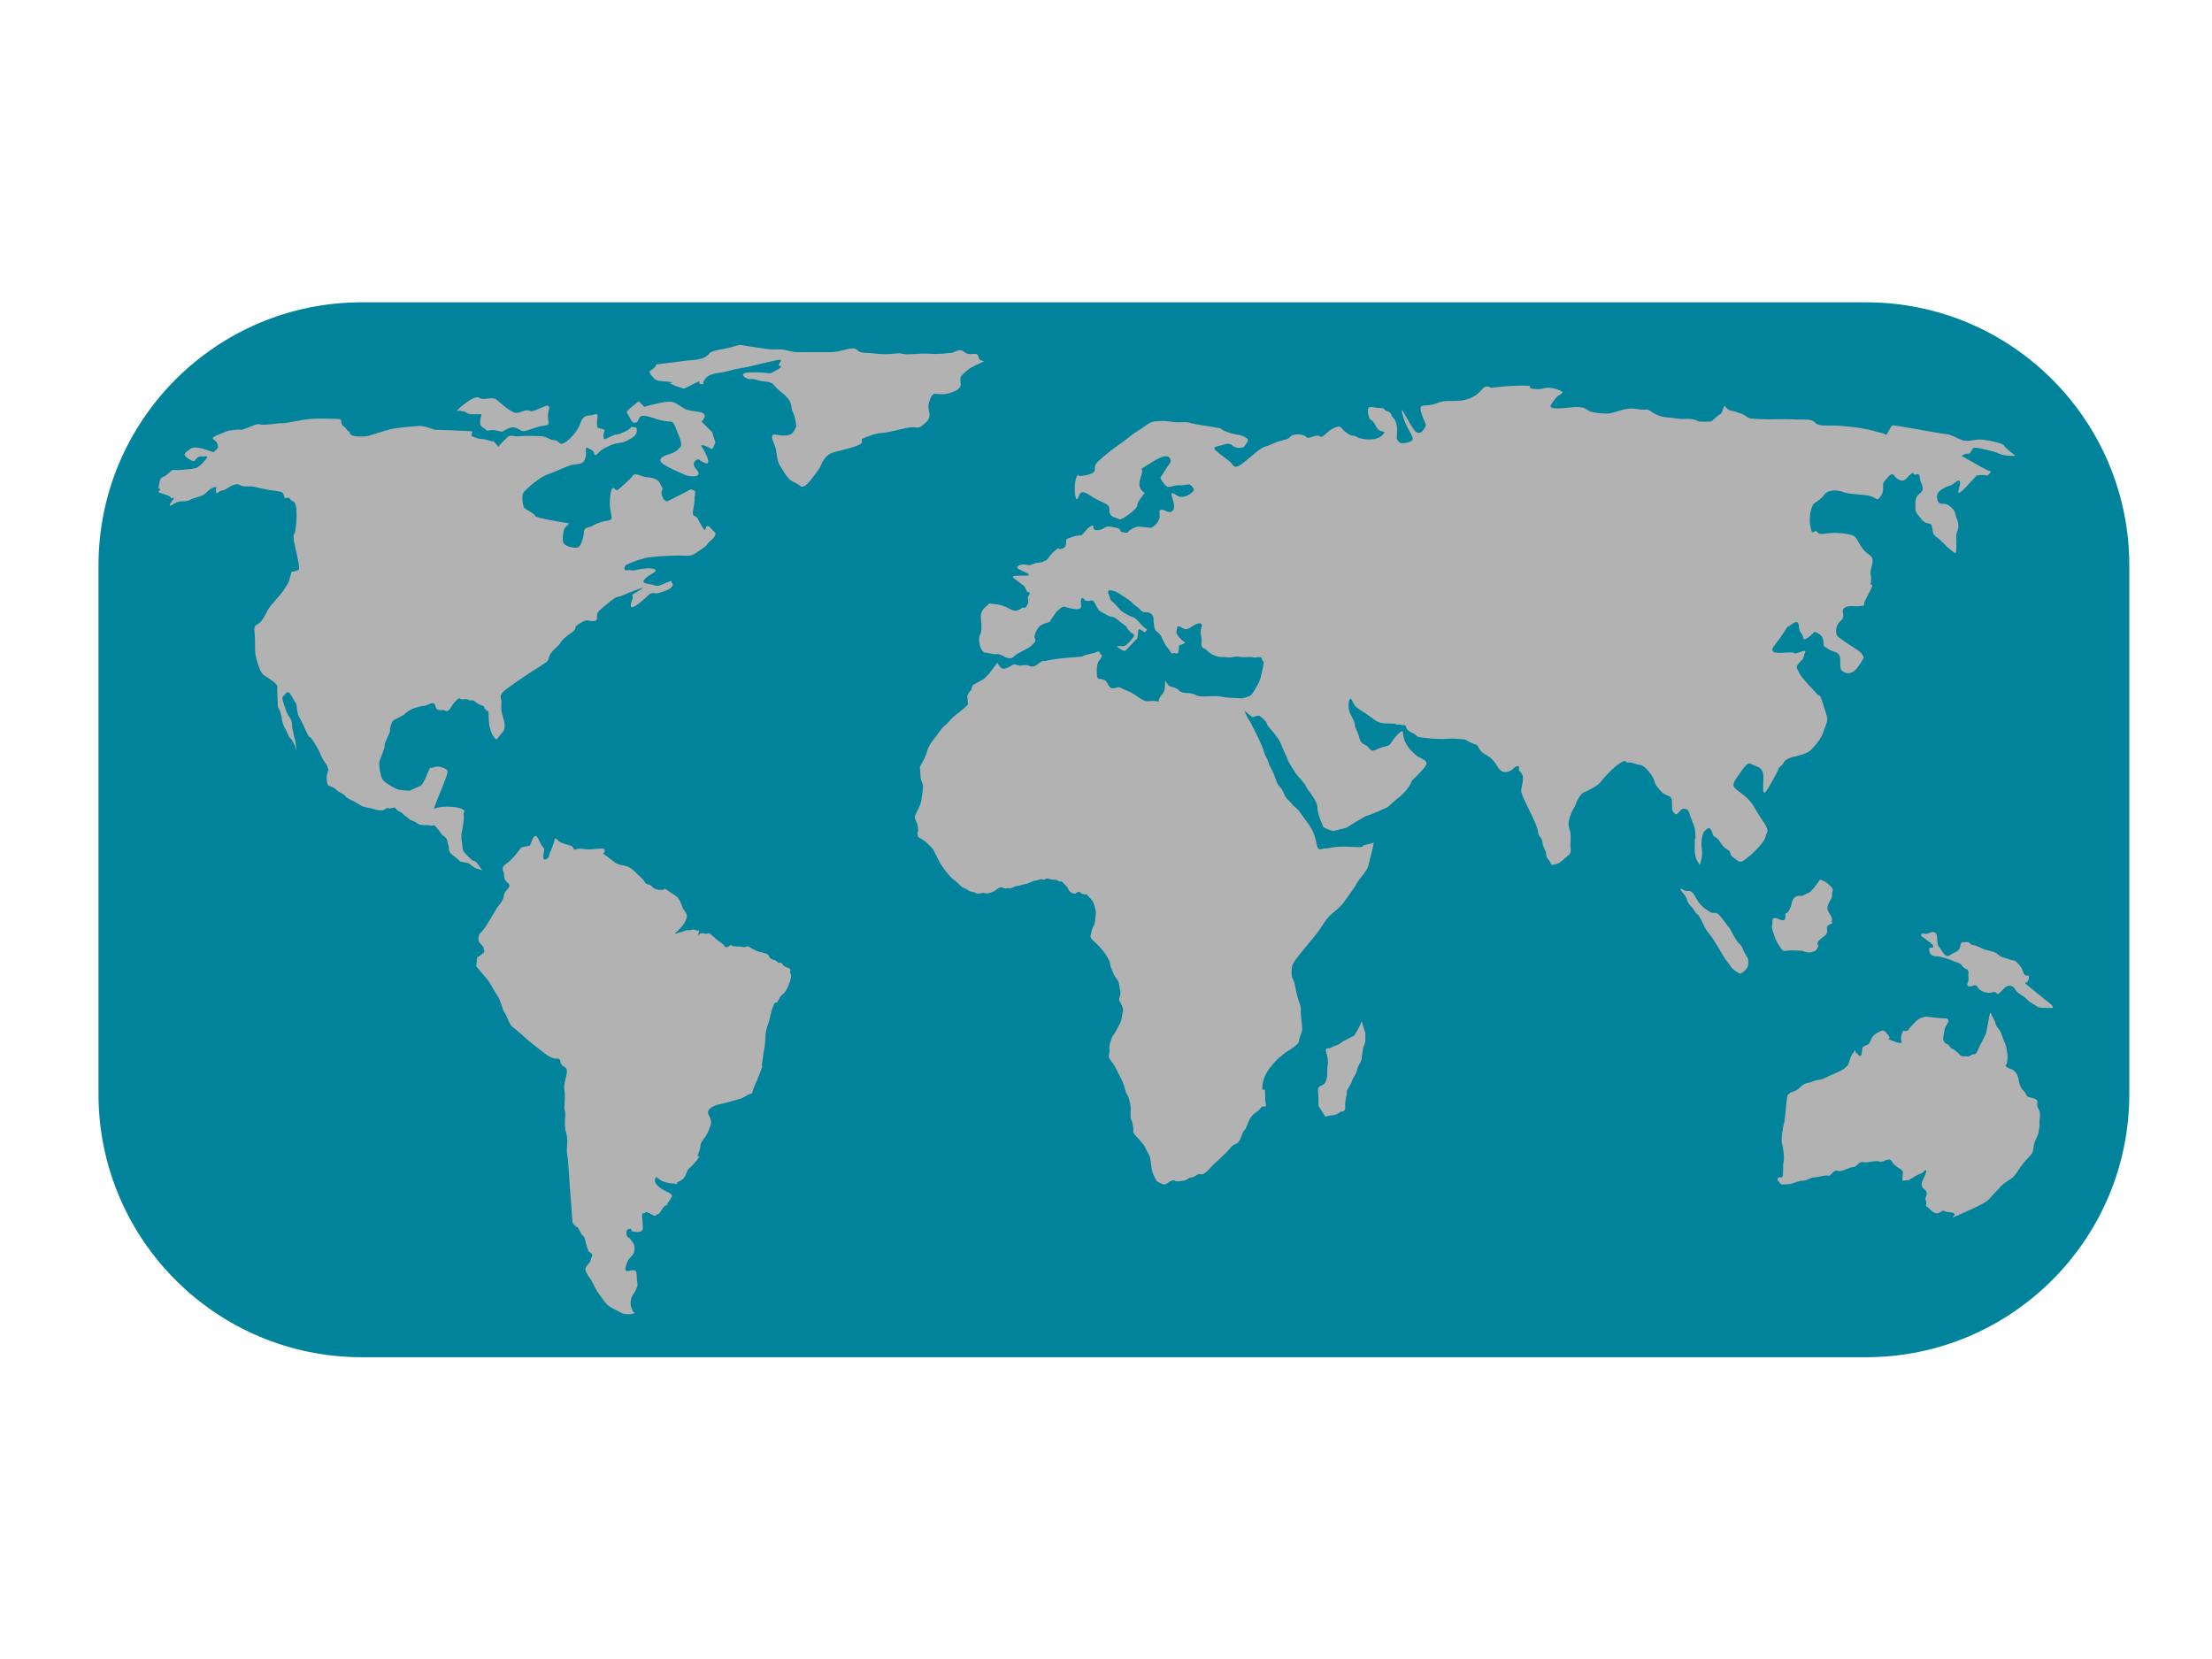 <?xml version="1.0" encoding="UTF-8"?>
<svg width="4200px" height="3150px" viewBox="0 0 4200 3150" xmlns="http://www.w3.org/2000/svg" xmlns:xlink="http://www.w3.org/1999/xlink" version="1.1">
 <!-- Generated by Pixelmator Pro 1.7.1 -->
 <g id="world-map-146505">
  <path id="Path" d="M687 574 C410.86 574 187 797.86 187 1074 L187 2077 C187 2353.14 410.86 2577 687 2577 L3543 2577 C3819.14 2577 4043 2353.14 4043 2077 L4043 1074 C4043 797.86 3819.14 574 3543 574 Z" fill="#00839b" fill-opacity="1" stroke="none"/>
  <path id="Path-1" d="M1893.529 1258.486 L1878.016 1279.162 1867.68 1289.502 1847.005 1300.871 1843.899 1310.178 C1843.899 1310.178 1835.626 1318.451 1836.664 1323.623 1837.703 1328.796 1837.703 1338.098 1837.703 1338.098 1837.703 1338.098 1823.228 1351.538 1817.022 1355.673 1810.816 1359.807 1802.543 1369.113 1802.543 1369.113 1802.543 1369.113 1797.375 1375.319 1794.275 1377.386 1791.174 1379.454 1786.006 1385.655 1781.867 1391.861 1777.729 1398.067 1773.594 1402.197 1771.527 1405.297 1769.46 1408.398 1763.254 1415.637 1760.154 1427.011 1757.053 1438.385 1748.78 1451.826 1748.78 1451.826 L1746.708 1456.993 C1747.746 1474.573 1747.742 1477.674 1749.813 1483.88 1751.885 1490.086 1753.952 1488.009 1751.88 1501.455 1749.813 1514.891 1749.813 1520.063 1747.746 1526.269 1745.679 1532.475 1739.473 1543.84 1737.411 1549.017 1735.348 1554.194 1741.545 1563.487 1741.545 1563.487 1741.545 1563.487 1744.65 1576.932 1742.578 1580.033 1740.511 1583.138 1743.612 1589.339 1743.612 1589.339 1743.612 1589.339 1756.019 1596.574 1760.158 1600.713 1764.297 1604.852 1771.532 1611.053 1772.565 1614.154 1773.599 1617.255 1781.872 1631.734 1782.906 1634.834 1783.939 1637.935 1792.212 1649.304 1794.279 1652.409 1796.346 1655.515 1806.687 1666.888 1806.687 1666.888 1806.687 1666.888 1820.127 1677.219 1823.233 1681.358 1826.338 1685.497 1835.64 1687.56 1838.736 1690.66 1841.841 1693.761 1849.076 1692.723 1853.211 1695.833 1857.345 1698.943 1865.618 1693.761 1869.757 1695.833 1873.896 1697.904 1885.269 1693.766 1888.37 1691.698 1891.471 1689.631 1898.706 1682.396 1903.878 1685.492 1909.05 1688.589 1912.146 1685.492 1916.285 1686.526 1920.424 1687.56 1926.621 1682.396 1930.755 1682.396 1934.889 1682.396 1945.229 1678.258 1948.33 1678.258 1951.431 1678.258 1961.776 1672.047 1965.914 1672.047 1970.053 1672.047 1975.216 1667.922 1980.384 1669.984 1985.552 1672.047 1983.485 1665.855 1992.792 1668.951 2002.098 1672.047 2005.199 1668.951 2008.299 1672.047 2011.405 1675.152 2015.544 1672.056 2018.644 1676.19 2021.745 1680.32 2026.913 1683.421 2027.946 1687.56 2028.98 1691.698 2035.181 1695.837 2035.181 1695.837 L2041.387 1696.866 C2041.387 1696.866 2049.665 1690.665 2051.727 1694.804 2053.79 1698.943 2063.101 1697.909 2063.101 1697.909 L2072.403 1708.245 2075.508 1712.379 C2075.508 1712.379 2081.714 1728.925 2080.676 1735.126 2079.638 1741.328 2079.642 1754.768 2076.542 1757.869 2073.441 1760.974 2071.374 1774.415 2071.374 1774.415 2071.374 1774.415 2067.235 1778.549 2076.542 1786.823 2085.848 1795.096 2092.054 1802.33 2095.155 1806.46 2098.26 1810.599 2106.533 1821.977 2107.558 1829.212 2108.596 1836.447 2110.663 1840.581 2114.802 1849.888 2118.941 1859.194 2124.104 1860.228 2125.137 1870.573 2126.171 1880.918 2128.238 1880.913 2127.205 1888.143 2126.171 1895.383 2123.07 1896.416 2126.171 1901.584 2129.272 1906.752 2133.401 1916.063 2132.377 1919.164 2131.343 1922.265 2129.272 1935.705 2129.272 1935.705 L2127.205 1941.911 2117.903 1959.495 2111.697 1968.793 C2109.629 1976.028 2105.495 1983.267 2106.529 1993.608 2107.558 2003.948 2101.361 2003.943 2109.629 2014.279 2117.898 2024.614 2122.032 2035.997 2127.205 2045.304 2132.377 2054.606 2135.478 2063.913 2136.507 2070.114 2137.545 2076.32 2141.679 2078.392 2143.746 2086.66 2145.813 2094.928 2146.847 2099.063 2146.847 2104.235 2146.847 2109.407 2145.809 2122.848 2147.885 2125.949 2149.961 2129.05 2150.986 2138.361 2152.019 2142.495 2153.053 2146.634 2148.914 2147.667 2155.12 2154.907 2161.326 2162.146 2165.46 2166.276 2169.594 2171.448 2173.728 2176.621 2172.695 2174.549 2175.8 2181.789 2178.905 2189.028 2183.035 2193.167 2184.073 2199.364 2185.111 2205.561 2186.136 2221.073 2189.241 2228.313 2192.346 2235.552 2196.476 2242.792 2196.476 2242.792 2196.476 2242.792 2207.854 2250.026 2211.988 2248.993 2216.118 2247.959 2224.396 2238.662 2230.602 2241.758 2236.808 2244.859 2241.975 2241.758 2247.143 2241.758 2252.311 2241.758 2257.483 2235.552 2262.656 2235.552 2267.828 2235.552 2275.058 2227.279 2279.202 2229.351 2283.345 2231.422 2288.499 2227.274 2293.672 2222.106 2298.844 2216.943 2301.945 2212.809 2311.247 2204.536 2320.549 2196.263 2319.52 2196.259 2325.721 2191.091 2331.923 2185.923 2338.133 2174.544 2345.368 2172.478 2352.603 2170.41 2354.67 2163.18 2356.737 2158.008 2358.804 2152.835 2359.838 2149.734 2362.943 2145.596 2366.048 2141.457 2363.977 2146.643 2369.149 2133.193 2374.322 2119.743 2380.532 2114.584 2385.7 2111.479 2390.867 2108.374 2393.968 2102.177 2397.069 2101.139 2400.169 2100.101 2405.342 2104.24 2403.275 2094.933 2401.212 2085.631 2403.275 2072.19 2401.212 2069.089 2399.15 2065.989 2396.035 2076.32 2397.073 2060.807 2398.112 2045.295 2409.481 2029.791 2409.481 2029.791 2409.481 2029.791 2424.989 2010.149 2430.161 2007.048 2435.333 2003.948 2436.362 2000.847 2443.606 1996.708 2450.837 1992.579 2466.349 1982.239 2466.349 1977.066 2466.349 1971.894 2472.555 1958.453 2472.555 1955.348 2472.555 1952.242 2472.555 1949.146 2470.493 1931.567 2468.43 1913.987 2472.555 1918.126 2466.354 1901.584 2460.153 1885.043 2459.11 1864.362 2454.98 1859.194 2450.851 1854.027 2452.908 1840.577 2452.908 1836.447 2452.908 1832.318 2460.153 1821.973 2463.253 1817.838 2466.354 1813.7 2479.795 1797.153 2479.795 1797.153 2479.795 1797.153 2500.47 1773.377 2507.71 1762.008 2514.949 1750.63 2522.185 1740.294 2527.352 1736.16 2532.52 1732.026 2544.932 1722.71 2552.167 1712.374 2559.402 1702.039 2573.881 1682.396 2574.919 1679.286 2575.948 1676.19 2584.216 1665.85 2584.216 1665.85 2584.216 1665.85 2595.59 1652.405 2597.662 1645.17 2599.724 1637.93 2610.06 1597.608 2607.993 1599.675 2605.926 1601.742 2593.523 1603.809 2589.384 1604.843 2585.254 1605.881 2595.595 1610.01 2565.603 1607.948 2535.612 1605.885 2520.117 1611.049 2520.117 1611.049 2510.806 1608.977 2503.571 1619.317 2500.466 1604.843 2497.361 1590.368 2495.294 1582.1 2489.097 1571.76 2482.9 1561.42 2478.752 1557.285 2469.455 1543.84 2460.153 1530.404 2461.177 1536.6 2452.904 1526.269 2444.631 1515.938 2442.564 1519.025 2437.396 1505.589 2432.228 1492.148 2428.094 1497.321 2421.888 1478.707 2415.682 1460.094 2411.548 1458.022 2408.447 1447.687 2405.346 1437.351 2401.212 1434.241 2399.141 1424.939 2397.073 1415.633 2373.297 1368.075 2370.192 1364.97 2367.086 1361.874 2361.919 1345.323 2362.952 1348.428 2363.99 1351.529 2378.465 1361.869 2378.465 1361.869 2378.465 1361.869 2386.733 1358.764 2389.839 1358.764 2392.944 1358.764 2405.346 1370.142 2405.346 1374.272 2405.346 1378.402 2427.07 1398.058 2432.233 1412.532 2437.401 1427.006 2443.616 1437.347 2444.64 1441.481 2445.664 1445.615 2456.014 1462.161 2460.153 1468.367 2464.292 1474.573 2477.723 1486.976 2479.79 1493.182 2481.857 1499.388 2501.509 1520.063 2501.509 1533.504 2501.509 1546.945 2510.806 1564.52 2511.844 1568.654 2512.882 1572.789 2531.487 1577.966 2531.487 1577.966 L2556.306 1571.76 C2556.306 1571.76 2593.523 1547.974 2597.662 1547.974 2601.801 1547.974 2634.888 1532.466 2634.888 1532.466 2634.888 1532.466 2648.324 1520.063 2657.626 1512.828 2666.929 1505.594 2677.273 1492.153 2679.345 1485.942 2681.417 1479.732 2685.546 1478.707 2693.815 1469.396 2702.083 1460.085 2713.462 1450.787 2706.227 1444.582 2698.992 1438.376 2694.848 1440.447 2684.513 1430.107 2674.177 1419.767 2675.206 1421.839 2667.967 1408.393 2660.727 1394.957 2669 1379.444 2653.488 1394.957 2637.975 1410.469 2644.186 1414.599 2628.673 1417.709 2613.17 1420.805 2606.959 1431.145 2599.724 1420.805 2592.49 1410.465 2585.254 1416.671 2581.111 1401.158 2576.968 1385.646 2573.872 1384.612 2572.843 1378.415 2571.813 1372.219 2572.843 1372.209 2564.57 1356.697 2556.296 1341.184 2562.502 1317.408 2567.67 1330.849 2572.838 1344.29 2581.111 1346.357 2594.557 1355.663 2607.993 1364.965 2614.203 1372.209 2626.606 1373.243 2639.013 1374.272 2649.354 1373.243 2651.421 1375.306 2653.488 1377.368 2655.555 1374.277 2660.727 1376.339 2665.9 1378.402 2667.958 1373.243 2670.029 1381.507 2672.101 1389.771 2683.47 1390.814 2688.638 1395.981 2693.805 1401.149 2693.81 1399.087 2707.256 1401.149 2720.701 1403.212 2739.314 1403.221 2739.314 1403.221 L2758.952 1402.183 2781.699 1404.245 C2781.699 1404.245 2798.25 1413.552 2802.38 1413.552 2806.51 1413.552 2807.548 1424.93 2817.888 1431.131 2828.228 1437.333 2830.295 1438.366 2836.496 1445.606 2842.698 1452.845 2841.669 1455.946 2849.937 1463.181 2858.206 1470.416 2871.66 1462.152 2873.728 1459.056 2875.785 1455.951 2886.125 1450.783 2884.067 1459.056 2882.01 1467.329 2894.399 1464.219 2891.298 1483.871 2888.197 1503.522 2886.125 1498.34 2891.298 1511.786 2896.47 1525.231 2919.213 1566.583 2920.251 1578.99 2921.29 1591.397 2927.486 1587.263 2928.52 1598.641 2929.553 1610.02 2935.755 1614.145 2935.755 1622.418 2935.755 1630.691 2942.999 1632.753 2944.028 1638.964 2945.071 1645.17 2956.439 1639.993 2959.54 1638.964 2962.646 1637.926 2977.115 1624.485 2977.115 1624.485 2977.115 1624.485 2983.33 1622.422 2982.288 1612.078 2981.245 1601.733 2982.288 1603.809 2982.288 1588.301 2982.288 1572.793 2976.086 1572.793 2979.187 1557.29 2982.288 1541.786 2990.556 1532.471 2992.628 1525.236 2994.7 1518.001 3002.968 1505.594 3007.098 1504.555 3011.227 1503.517 3033.984 1492.153 3039.156 1484.909 3044.329 1477.665 3052.597 1469.401 3060.87 1461.132 3069.144 1452.864 3083.613 1442.524 3086.719 1445.624 3089.823 1448.725 3088.786 1447.691 3093.958 1447.691 3099.13 1447.691 3108.432 1451.83 3115.667 1452.864 3122.907 1453.897 3137.386 1471.472 3140.487 1480.779 3143.587 1490.086 3141.52 1488.014 3152.894 1501.459 3164.268 1514.896 3174.608 1506.623 3174.608 1523.169 3174.608 1539.715 3174.608 1538.677 3179.78 1544.883 3184.952 1551.089 3191.149 1533.509 3197.351 1535.581 3203.552 1537.652 3204.585 1533.513 3209.753 1550.055 3214.921 1566.597 3218.022 1566.601 3219.064 1583.143 3220.093 1599.684 3218.026 1584.176 3218.026 1597.612 3218.026 1611.058 3216.988 1612.091 3219.064 1624.494 3221.141 1636.897 3228.357 1641.045 3227.333 1643.112 3227.333 1643.112 3233.534 1625.537 3231.463 1613.125 3229.391 1600.713 3231.463 1583.147 3236.635 1577.979 3241.807 1572.812 3246.98 1567.639 3251.109 1581.08 3255.248 1594.516 3257.315 1584.181 3266.617 1599.689 3275.928 1615.201 3284.197 1612.091 3285.23 1619.331 3286.264 1626.57 3291.446 1627.609 3298.671 1633.805 3305.911 1640.011 3312.112 1632.776 3320.385 1626.57 3328.658 1620.365 3351.401 1597.617 3352.444 1588.31 3353.473 1579.008 3362.78 1581.071 3346.233 1557.299 3329.687 1533.527 3329.687 1525.245 3312.112 1510.771 3294.546 1496.296 3284.201 1495.263 3297.647 1476.649 3311.092 1458.036 3317.294 1445.633 3325.562 1450.806 3333.831 1455.978 3348.301 1454.936 3348.301 1475.62 3348.301 1496.305 3344.166 1519.044 3358.641 1494.229 3373.115 1469.415 3380.359 1454.94 3376.216 1459.083 3372.072 1463.227 3385.522 1450.81 3385.522 1450.81 3385.522 1450.81 3386.561 1441.504 3404.14 1437.37 3421.72 1433.235 3426.879 1431.164 3433.089 1428.063 3439.29 1424.958 3456.87 1404.277 3459.971 1394.975 3463.071 1385.673 3471.344 1369.127 3469.277 1361.892 3467.21 1354.657 3456.865 1319.503 3454.798 1320.532 3452.736 1321.57 3453.769 1321.57 3440.333 1307.095 3426.883 1292.621 3417.581 1282.281 3415.514 1276.075 3413.447 1269.869 3408.274 1268.835 3414.476 1260.567 3420.677 1252.298 3423.787 1253.332 3424.821 1246.093 3425.854 1238.853 3434.118 1232.652 3418.61 1237.824 3403.102 1242.996 3414.476 1239.896 3401.035 1238.862 3387.594 1237.828 3352.444 1246.097 3370.024 1224.388 3387.603 1202.678 3392.757 1189.238 3395.863 1189.238 3398.968 1189.238 3414.48 1171.658 3415.509 1188.199 3416.548 1204.741 3422.744 1200.602 3423.782 1210.942 3424.821 1221.282 3445.496 1199.573 3445.496 1199.573 3445.496 1199.573 3452.731 1201.64 3457.899 1206.808 3463.067 1211.976 3463.071 1228.522 3463.071 1228.522 3463.071 1228.522 3458.937 1223.35 3470.311 1231.623 3481.685 1239.896 3494.087 1235.757 3494.087 1253.337 3494.087 1270.916 3494.087 1271.95 3501.327 1276.084 3508.566 1280.218 3515.797 1278.156 3522.012 1272.983 3528.227 1267.811 3538.549 1249.202 3538.549 1249.202 3538.549 1249.202 3539.582 1241.963 3523.041 1231.623 3506.499 1221.282 3496.159 1214.052 3489.962 1208.88 3483.766 1203.707 3485.823 1188.204 3492.02 1181.993 3498.217 1175.783 3501.327 1172.687 3499.26 1164.418 3497.192 1156.15 3502.365 1149.939 3517.873 1150.973 3533.381 1152.007 3536.482 1149.944 3536.482 1149.944 3536.482 1149.944 3539.592 1152.007 3539.592 1145.805 3539.592 1139.604 3559.229 1110.65 3554.057 1110.65 3548.885 1110.65 3555.104 1103.416 3551.99 1092.042 3548.875 1080.668 3562.33 1063.093 3550.96 1054.82 3539.592 1046.547 3536.482 1042.408 3529.247 1030.005 3522.012 1017.603 3523.036 1015.531 3496.159 1012.426 3469.282 1009.32 3456.87 1018.632 3450.664 1010.363 3444.458 1002.095 3441.362 1022.766 3437.228 997.951 3433.094 973.137 3443.434 956.591 3443.434 956.591 3443.434 956.591 3459.975 946.255 3464.105 939.015 3468.235 931.776 3484.781 928.675 3498.235 933.848 3511.69 939.02 3531.314 937.982 3547.865 941.092 3564.406 944.188 3563.373 954.528 3571.646 941.092 3579.914 927.642 3571.646 921.445 3577.847 914.206 3584.048 906.966 3591.288 895.592 3596.456 902.827 3601.623 910.071 3611.977 917.302 3620.25 907.995 3628.519 898.693 3631.62 897.659 3631.62 897.659 L3635.745 901.798 C3635.745 901.798 3645.051 896.621 3645.051 905.923 3645.051 915.234 3654.362 925.575 3649.19 932.81 3644.018 940.044 3636.787 939.015 3636.787 956.591 3636.787 974.166 3636.787 971.07 3648.152 985.549 3659.53 1000.018 3666.765 987.611 3668.832 1003.124 3670.899 1018.636 3672.962 1015.535 3684.345 1025.871 3695.728 1036.207 3693.642 1036.207 3701.92 1042.413 3710.197 1048.619 3714.332 1054.824 3714.332 1044.484 3714.332 1034.144 3715.365 1028.977 3714.332 1019.67 3713.289 1010.368 3722.605 1003.124 3716.39 987.616 3710.175 972.108 3715.361 973.141 3702.953 961.768 3690.546 950.394 3682.269 963.839 3678.143 947.293 3674.018 930.747 3697.781 923.512 3703.992 921.445 3710.202 919.378 3719.49 906.971 3721.557 915.244 3723.625 923.517 3706.054 953.499 3736.041 921.445 3766.028 889.391 3752.583 902.836 3752.583 902.836 3752.583 902.836 3768.091 900.769 3771.191 902.836 3774.287 904.908 3782.574 893.53 3779.459 894.568 3776.345 895.606 3746.386 878.022 3746.386 878.022 L3724.663 865.619 C3724.663 865.619 3731.907 860.447 3737.074 861.485 3742.242 862.523 3743.285 851.145 3748.458 850.106 3753.63 849.068 3788.775 857.351 3796.02 861.485 3803.263 865.619 3829.098 866.653 3825.993 864.585 3822.887 862.519 3806.355 850.111 3805.317 845.972 3804.288 841.838 3768.095 833.565 3756.726 834.599 3745.348 835.628 3735.017 838.728 3725.71 835.628 3716.403 832.527 3702.963 824.254 3695.723 824.254 3688.483 824.254 3597.503 806.679 3593.369 807.712 3589.235 808.746 3583.024 828.388 3579.923 825.287 3576.823 822.187 3571.655 822.182 3557.171 818.048 3542.688 813.914 3523.054 810.808 3497.202 808.746 3471.349 806.683 3453.788 810.813 3446.548 802.54 3439.309 794.267 3423.805 797.372 3406.226 796.334 3388.651 795.305 3367.97 796.334 3358.664 796.334 3349.357 796.334 3327.652 795.305 3322.48 794.267 3317.308 793.229 3311.106 785.994 3304.905 784.965 3298.694 783.927 3299.728 781.864 3287.325 779.797 3274.923 777.73 3275.951 764.289 3271.817 775.658 3267.683 787.037 3269.746 783.931 3263.544 788.065 3257.343 792.2 3251.137 800.473 3246.998 800.473 3242.859 800.473 3226.327 801.506 3223.217 799.439 3220.107 797.372 3214.944 795.305 3204.604 795.305 3194.264 795.305 3194.264 796.334 3180.823 794.267 3167.382 792.2 3157.042 793.229 3144.634 787.032 3132.227 780.835 3132.227 776.692 3121.887 777.725 3111.547 778.759 3111.556 775.658 3097.072 775.658 3082.589 775.658 3065.028 783.931 3055.716 784.965 3046.419 785.998 3025.739 783.927 3018.499 780.826 3011.26 777.725 3009.192 770.49 2982.306 773.586 2955.424 776.692 2939.917 776.692 2945.084 768.419 2950.252 760.146 2956.458 751.877 2959.559 750.844 2962.664 749.81 2969.894 744.642 2964.722 742.575 2959.559 740.503 2954.386 737.407 2941.984 736.369 2929.581 735.331 2930.601 740.503 2911.997 738.436 2893.393 736.369 2922.337 731.201 2884.086 732.235 2845.831 733.273 2836.524 736.369 2832.39 736.369 2828.256 736.369 2823.078 728.101 2812.743 740.503 2802.407 752.906 2787.919 760.146 2767.248 761.179 2746.577 762.213 2745.534 759.112 2725.896 766.347 2706.259 773.582 2693.838 764.28 2697.977 780.822 2702.115 797.363 2707.283 803.569 2707.283 806.669 2707.283 809.77 2697.977 830.45 2686.607 818.043 2675.238 805.636 2654.549 757.041 2663.855 790.128 2673.157 823.211 2693.833 834.589 2674.196 839.757 2654.558 844.925 2656.611 837.69 2653.511 835.618 2650.415 833.551 2653.511 819.077 2652.477 810.804 2651.443 802.531 2649.376 797.363 2645.242 793.229 2641.108 789.094 2642.137 782.888 2633.868 780.822 2625.6 778.754 2632.835 774.615 2619.394 774.615 2605.953 774.615 2594.584 766.342 2597.685 784.956 2600.785 803.569 2603.882 791.162 2612.15 808.737 2620.418 826.312 2635.931 813.905 2624.562 826.312 2613.188 838.719 2583.206 834.585 2575.966 829.417 2568.727 824.249 2570.798 831.484 2557.348 822.177 2543.898 812.871 2548.051 805.631 2532.543 812.871 2517.035 820.11 2511.863 833.551 2505.657 828.379 2499.451 823.207 2484.981 835.614 2479.809 829.417 2474.636 823.22 2453.956 823.211 2449.826 829.417 2445.697 835.623 2433.28 834.585 2415.705 842.858 2398.13 851.131 2403.293 843.887 2381.584 861.467 2359.875 879.046 2347.458 893.516 2340.228 882.142 2332.988 870.773 2293.695 851.126 2309.207 848.021 2324.72 844.916 2331.955 838.719 2340.228 845.954 2348.501 853.189 2361.946 851.126 2364.004 845.954 2366.062 840.781 2375.383 835.614 2362.971 829.412 2350.559 823.211 2349.53 827.341 2329.888 820.106 2310.241 812.866 2329.888 814.938 2303.001 810.799 2276.115 806.66 2264.741 804.598 2257.506 802.531 2250.271 800.464 2239.931 802.531 2229.596 801.497 2219.26 800.464 2212.021 798.396 2202.709 799.43 2193.407 800.464 2188.24 798.396 2175.828 807.703 2163.416 817.01 2154.109 821.144 2145.841 828.379 2137.572 835.614 2115.863 850.093 2109.657 855.265 2103.451 860.438 2081.737 876.974 2079.67 883.18 2077.603 889.386 2081.737 894.554 2073.464 898.688 2065.191 902.823 2056.923 902.823 2050.717 903.856 2044.511 904.89 2050.717 894.55 2044.511 904.89 2038.305 915.23 2040.376 952.452 2045.544 947.279 2050.712 942.107 2047.611 925.57 2070.359 941.083 2093.106 956.595 2107.585 954.519 2106.547 968.993 2105.509 983.468 2122.055 982.434 2124.122 985.539 2126.189 988.635 2136.53 981.4 2136.53 981.4 2136.53 981.4 2159.277 966.926 2159.277 959.691 2159.277 952.456 2173.751 935.91 2173.751 935.91 2173.751 935.91 2163.407 930.742 2163.407 920.402 2163.407 910.062 2166.517 906.957 2168.579 896.617 2170.641 886.277 2157.205 896.621 2188.226 876.97 2219.246 857.318 2221.309 870.773 2221.309 870.773 2221.309 870.773 2225.438 874.907 2220.271 881.109 2215.103 887.31 2205.796 903.861 2203.729 905.923 2201.662 907.986 2213.036 924.536 2218.199 924.536 2223.371 924.536 2233.711 920.398 2239.917 921.431 2246.123 922.469 2256.459 918.335 2259.56 920.402 2262.665 922.469 2269.9 928.671 2264.728 933.843 2259.555 939.015 2248.181 945.212 2239.917 943.15 2231.654 941.087 2219.232 926.604 2226.472 947.284 2233.711 967.964 2225.438 973.132 2219.232 972.099 2213.036 971.065 2199.59 960.729 2201.657 976.237 2203.725 991.745 2188.221 1002.081 2185.116 1002.081 2182.01 1002.081 2175.814 1001.047 2175.814 1001.047 2175.814 1001.047 2166.503 1000.009 2161.339 1000.009 2156.167 1000.009 2145.827 1005.177 2142.726 1009.316 2139.621 1013.45 2135.487 1010.354 2130.319 1010.354 2125.151 1010.354 2130.319 1004.148 2119.979 1002.081 2109.639 1000.014 2103.437 997.947 2097.236 1002.081 2091.035 1006.215 2081.728 1008.282 2077.589 1005.182 2073.45 1002.081 2079.661 994.837 2071.383 998.98 2063.106 1003.124 2056.909 1014.488 2053.808 1015.526 2050.708 1016.555 2063.115 1015.526 2050.708 1016.555 2038.3 1017.594 2033.132 1020.699 2026.926 1022.761 2020.72 1024.824 2028.994 1037.236 2017.62 1041.37 2006.246 1045.504 2014.524 1036.202 2003.145 1045.504 1991.772 1054.815 1989.7 1063.084 1985.57 1064.117 1981.431 1065.156 1982.47 1067.218 1973.163 1068.252 1963.856 1069.285 1964.895 1070.319 1959.718 1071.352 1954.541 1072.386 1960.756 1074.458 1949.382 1072.386 1938.008 1070.314 1929.735 1074.458 1931.802 1078.592 1933.87 1082.726 1972.125 1094.1 1943.176 1093.066 1914.227 1092.033 1923.534 1097.2 1929.735 1101.335 1935.937 1105.469 1939.037 1109.603 1942.143 1110.641 1945.248 1111.679 1950.411 1124.087 1950.411 1124.087 1950.411 1124.087 1958.684 1123.049 1953.516 1130.288 1948.348 1137.527 1955.583 1139.595 1950.411 1148.901 1945.239 1158.208 1945.243 1152.002 1941.109 1154.069 1936.975 1156.136 1930.769 1163.376 1919.391 1157.17 1908.012 1150.964 1899.753 1147.863 1886.307 1146.834 1872.867 1145.796 1882.169 1143.734 1872.867 1150.964 1863.56 1158.208 1861.493 1166.476 1862.531 1175.778 1863.564 1185.08 1864.598 1197.492 1861.493 1203.698 1858.388 1209.904 1858.392 1216.106 1860.455 1225.412 1862.526 1234.714 1868.732 1238.858 1868.732 1238.858 1868.732 1238.858 1883.207 1240.92 1886.307 1241.958 1889.408 1242.996 1895.614 1239.891 1903.882 1245.054 1912.156 1250.227 1920.428 1252.298 1925.596 1246.093 1930.764 1239.887 1951.444 1232.652 1957.655 1226.45 1963.866 1220.249 1967.991 1218.182 1964.89 1211.976 1961.789 1205.77 1971.096 1190.262 1976.264 1187.161 1981.431 1184.061 1992.805 1180.955 1992.805 1180.955 L2005.212 1162.347 C2005.212 1162.347 2015.553 1150.968 2020.72 1152.007 2025.888 1153.045 2054.837 1163.385 2052.774 1149.944 2050.712 1136.503 2054.842 1132.364 2057.942 1137.532 2061.043 1142.7 2069.316 1140.633 2069.316 1140.633 2069.316 1140.633 2073.45 1138.57 2076.551 1141.671 2079.652 1144.767 2083.786 1158.217 2089.992 1161.313 2096.198 1164.418 2101.365 1167.519 2105.504 1169.582 2109.643 1171.644 2113.777 1169.582 2122.051 1176.821 2130.323 1184.061 2138.592 1188.199 2139.621 1191.296 2140.664 1194.396 2147.899 1201.636 2147.899 1201.636 2147.899 1201.636 2155.134 1203.703 2153.066 1207.842 2150.999 1211.98 2140.664 1224.388 2135.491 1226.45 2130.319 1228.513 2116.883 1224.379 2122.051 1228.517 2127.214 1232.652 2134.458 1237.824 2137.558 1234.719 2140.664 1231.618 2160.301 1210.938 2160.301 1210.938 2160.301 1210.938 2159.268 1211.971 2160.301 1205.765 2161.335 1199.559 2160.301 1192.329 2165.474 1195.43 2170.641 1198.535 2173.747 1202.669 2175.814 1198.535 2177.881 1194.401 2179.948 1196.468 2174.776 1193.367 2169.603 1190.267 2157.201 1172.687 2150.995 1171.653 2144.789 1170.62 2129.276 1160.275 2129.276 1160.275 2129.276 1160.275 2126.18 1157.174 2118.941 1148.906 2111.701 1140.637 2109.639 1142.7 2107.562 1135.46 2105.486 1128.221 2099.289 1118.919 2110.667 1120.986 2122.046 1123.053 2129.276 1130.288 2139.616 1136.494 2149.957 1142.7 2147.894 1144.762 2157.196 1150.968 2166.498 1157.174 2167.541 1163.38 2174.771 1162.347 2182.006 1161.313 2190.284 1166.481 2190.284 1175.788 2190.284 1185.094 2192.346 1195.43 2194.413 1197.501 2196.48 1199.573 2202.682 1203.707 2204.754 1207.842 2206.825 1211.976 2210.959 1222.316 2214.056 1226.45 2217.161 1230.584 2220.261 1233.69 2223.362 1238.862 2226.463 1244.03 2227.496 1237.824 2230.597 1239.896 2233.702 1241.963 2237.837 1240.925 2237.837 1236.791 2237.837 1232.656 2238.865 1225.417 2238.865 1225.417 2238.865 1225.417 2253.349 1221.282 2249.215 1219.211 2245.081 1217.139 2232.664 1204.736 2233.702 1200.602 2234.74 1196.468 2233.702 1188.199 2238.865 1189.233 2244.038 1190.262 2249.21 1199.569 2260.584 1191.296 2271.958 1183.022 2285.399 1178.888 2281.26 1191.296 2277.121 1203.703 2282.302 1205.765 2281.26 1219.211 2280.231 1232.656 2285.403 1228.517 2292.643 1235.757 2299.882 1242.996 2305.045 1244.035 2310.213 1246.097 2315.381 1248.16 2323.654 1247.135 2331.932 1248.169 2340.209 1249.202 2345.373 1245.063 2352.612 1247.135 2359.842 1249.202 2376.388 1246.097 2379.494 1248.169 2382.599 1250.24 2395.006 1244.035 2396.035 1251.269 2397.069 1258.509 2401.208 1250.236 2398.107 1266.777 2395.006 1283.319 2390.867 1294.693 2390.867 1294.693 2379.494 1316.407 2375.359 1321.579 2370.187 1322.613 2365.024 1323.646 2361.919 1326.747 2352.617 1325.713 2343.31 1324.675 2331.936 1325.713 2318.495 1322.613 2305.055 1319.512 2280.235 1325.713 2269.9 1319.507 2259.564 1313.301 2245.085 1318.474 2238.875 1311.239 2232.664 1304.004 2222.338 1305.033 2218.199 1300.899 2214.06 1296.764 2211.998 1285.395 2211.998 1301.937 2211.998 1318.478 2202.691 1319.512 2200.624 1327.785 2198.557 1336.058 2203.72 1331.919 2192.346 1330.886 2180.973 1329.847 2177.872 1336.053 2161.33 1323.651 2144.789 1311.248 2136.516 1311.243 2128.247 1306.071 2119.979 1300.899 2111.701 1315.373 2103.433 1298.836 2095.164 1282.299 2083.786 1295.731 2082.752 1282.29 2081.719 1268.845 2082.752 1269.887 2083.786 1261.614 2084.819 1253.341 2096.193 1246.106 2091.025 1243.006 2085.857 1239.905 2089.987 1234.733 2082.752 1237.838 2075.518 1240.943 2065.177 1241.972 2056.904 1245.073 2048.631 1248.178 2075.513 1245.073 2035.19 1248.178 1994.868 1251.283 1983.49 1255.413 1983.49 1255.413 1983.49 1255.413 1980.389 1253.346 1975.216 1257.48 1970.044 1261.614 1962.809 1267.82 1955.574 1264.72 1948.339 1261.614 1944.2 1262.648 1937.999 1263.686 1931.798 1264.724 1927.663 1258.518 1920.424 1263.686 1913.184 1268.849 1904.916 1270.921 1901.811 1268.849 1898.701 1266.755 1893.529 1258.486 1893.529 1258.486 Z" fill="#b2b2b2" fill-opacity="1" stroke="none"/>
  <path id="Path-2" d="M2585.231 1938.811 C2582.131 1950.189 2570.757 1966.726 2570.757 1966.726 L2550.072 1977.066 C2550.072 1977.066 2542.846 1983.272 2538.703 1984.306 2534.569 1985.334 2524.229 1990.511 2524.229 1990.511 2524.229 1990.511 2514.927 1988.44 2518.022 1997.742 2521.123 2007.048 2522.161 2018.427 2521.123 2021.523 2520.094 2024.628 2520.094 2030.834 2520.094 2039.107 2520.094 2047.38 2516.994 2057.711 2511.821 2059.778 2506.649 2061.845 2501.481 2063.917 2502.515 2071.157 2503.548 2078.396 2503.553 2100.105 2503.553 2100.105 L2516.998 2120.786 C2516.998 2120.786 2521.132 2117.685 2529.406 2117.685 2537.679 2117.685 2545.947 2110.455 2545.947 2110.455 2545.947 2110.455 2555.258 2112.513 2554.215 2101.148 2553.182 2089.77 2558.359 2076.333 2557.316 2073.228 2556.287 2070.128 2566.627 2056.682 2566.627 2053.586 2566.627 2050.481 2576.968 2036.016 2576.968 2030.839 2576.968 2025.662 2584.202 2017.398 2585.236 2011.201 2586.27 2005.004 2587.303 1990.521 2589.37 1986.386 2591.438 1982.252 2592.476 1978.113 2592.476 1973.979 2592.476 1969.845 2592.476 1961.572 2592.476 1961.572 Z" fill="#b2b2b2" fill-opacity="1" stroke="none"/>
  <path id="Path-3" d="M3394.802 2078.396 C3391.701 2082.526 3389.634 2126.992 3387.566 2132.159 3385.499 2137.327 3381.361 2164.214 3383.437 2170.41 3385.513 2176.607 3388.6 2199.364 3386.538 2206.603 3384.475 2213.843 3387.571 2236.586 3382.394 2235.552 3377.231 2234.514 3375.168 2236.59 3375.168 2239.686 3375.168 2242.792 3382.394 2248.988 3382.394 2248.988 3382.394 2248.988 3394.811 2248.993 3399.979 2247.955 3405.146 2246.917 3415.486 2241.749 3423.76 2241.749 3432.032 2241.749 3437.205 2235.543 3444.435 2235.543 3451.675 2235.543 3467.187 2230.38 3471.322 2232.442 3475.456 2234.505 3481.657 2220.035 3488.897 2223.14 3496.136 2226.245 3511.649 2215.901 3518.884 2215.901 3526.118 2215.901 3529.224 2204.522 3537.497 2206.599 3545.77 2208.675 3561.278 2202.464 3568.517 2205.556 3575.743 2208.666 3587.126 2195.22 3592.294 2205.556 3597.461 2215.892 3612.979 2220.035 3612.979 2225.203 3612.979 2230.371 3611.931 2241.749 3611.931 2241.749 L3624.343 2240.71 C3624.343 2240.71 3643.981 2228.303 3647.091 2228.303 3650.2 2228.303 3657.431 2217.968 3657.431 2223.14 3657.431 2228.303 3651.22 2239.686 3649.158 2244.849 3647.091 2250.022 3651.22 2256.228 3651.22 2256.228 3651.22 2256.228 3661.57 2261.396 3657.431 2270.698 3653.292 2280.004 3658.46 2277.942 3657.431 2285.172 3656.393 2292.411 3657.431 2289.306 3661.556 2293.44 3665.681 2297.575 3672.943 2304.828 3679.14 2303.785 3685.337 2302.742 3687.408 2296.55 3692.581 2299.651 3697.749 2302.752 3708.084 2300.685 3711.185 2304.823 3714.299 2308.953 3691.547 2319.293 3730.836 2301.723 3770.125 2284.152 3774.25 2280.004 3779.423 2273.798 3784.595 2267.592 3790.81 2261.396 3794.935 2257.257 3799.061 2253.118 3795.978 2254.156 3808.376 2244.849 3820.784 2235.547 3820.784 2239.682 3832.166 2222.102 3843.549 2204.522 3851.804 2198.326 3853.88 2195.22 3855.957 2192.115 3860.082 2191.086 3861.115 2178.67 3862.149 2166.267 3870.417 2154.893 3870.417 2150.759 3870.417 2146.625 3873.518 2140.428 3872.484 2133.184 3871.451 2125.94 3876.623 2115.613 3870.417 2105.273 3864.211 2094.933 3873.518 2090.803 3864.211 2086.655 3854.905 2082.507 3848.703 2084.593 3846.636 2077.354 3844.569 2070.114 3836.292 2071.147 3833.191 2051.505 3830.09 2031.863 3817.683 2029.787 3817.683 2029.787 3817.683 2029.787 3805.275 2024.619 3808.376 2022.556 3811.477 2020.494 3812.515 2006.006 3811.486 2001.871 3810.448 1997.737 3810.448 1988.431 3807.352 1982.234 3804.251 1976.023 3802.18 1967.759 3799.079 1960.515 3795.978 1953.271 3790.81 1951.209 3788.739 1942.94 3786.667 1934.672 3783.566 1931.562 3782.537 1929.499 3781.495 1927.432 3779.423 1917.097 3777.365 1928.461 3775.298 1939.835 3771.154 1961.544 3771.154 1961.544 3771.154 1961.544 3762.881 1979.129 3759.781 1984.296 3756.68 1989.46 3753.579 2002.905 3748.412 2001.867 3743.244 2000.829 3740.129 2007.044 3736.004 2006.001 3731.879 2004.958 3725.664 2007.039 3722.563 2003.938 3719.463 2000.838 3711.189 1992.565 3707.051 1991.527 3702.917 1990.498 3699.816 1982.229 3696.711 1982.229 3693.605 1982.229 3688.438 1974.985 3689.476 1970.851 3690.505 1966.717 3691.538 1957.415 3692.576 1953.276 3693.605 1949.142 3699.816 1939.83 3699.816 1939.83 3699.816 1939.83 3699.816 1933.629 3694.644 1933.629 3689.471 1933.629 3688.438 1933.629 3677.064 1932.591 3665.69 1931.553 3662.599 1930.524 3658.451 1930.524 3654.303 1930.524 3662.594 1928.457 3651.216 1931.557 3639.837 1934.658 3634.674 1942.936 3627.435 1950.175 3620.209 1957.41 3626.406 1955.338 3620.209 1957.41 3614.012 1959.482 3615.036 1952.238 3610.898 1963.616 3606.759 1974.994 3612.969 1978.086 3609.855 1980.158 3606.74 1982.229 3585.05 1972.923 3585.05 1972.923 3585.05 1972.923 3590.218 1971.884 3586.079 1966.717 3581.94 1961.549 3577.81 1954.314 3571.614 1957.415 3565.417 1960.515 3560.226 1962.587 3556.101 1967.755 3551.976 1972.923 3551.962 1977.057 3548.861 1981.191 3545.76 1985.325 3537.492 1985.325 3536.454 1989.464 3535.416 1993.603 3535.42 2003.938 3532.324 2004.972 3529.224 2006.01 3528.19 2000.847 3525.089 1999.809 3521.989 1998.775 3523.018 1990.502 3520.955 1995.675 3518.893 2000.847 3516.821 1999.804 3513.72 2008.077 3510.61 2016.35 3509.582 2023.59 3506.481 2024.624 3503.38 2025.657 3506.481 2026.691 3497.169 2031.863 3487.872 2037.031 3485.801 2037.031 3472.364 2043.237 3458.928 2049.443 3462.029 2049.443 3452.722 2050.472 3443.42 2051.51 3441.344 2054.61 3435.142 2055.644 3428.932 2056.678 3424.807 2057.707 3418.596 2063.912 3412.386 2070.118 3407.227 2072.181 3403.093 2073.219 3398.959 2074.257 3394.802 2078.396 3394.802 2078.396 Z" fill="#b2b2b2" fill-opacity="1" stroke="none"/>
  <path id="Path-4" d="M3455.8 1669.989 C3451.67 1676.2 3438.229 1694.804 3433.061 1695.842 3427.889 1696.871 3422.717 1702.048 3418.583 1701.01 3414.448 1699.971 3405.142 1701.01 3402.041 1714.45 3398.94 1727.891 3393.768 1735.131 3390.658 1734.093 3387.548 1733.054 3395.826 1753.735 3378.255 1745.471 3360.685 1737.207 3366.886 1752.71 3364.814 1756.849 3362.743 1760.988 3367.915 1772.357 3368.949 1776.491 3369.991 1780.626 3373.083 1787.865 3377.222 1794.062 3381.361 1800.259 3384.457 1807.503 3391.696 1805.445 3398.936 1803.387 3421.674 1805.445 3421.674 1805.445 3421.674 1805.445 3429.956 1808.546 3435.119 1808.546 3440.287 1808.546 3441.325 1806.478 3444.421 1806.478 3447.518 1806.478 3453.723 1796.134 3452.694 1795.105 3451.661 1794.062 3448.565 1790.966 3454.761 1784.76 3460.958 1778.554 3468.202 1776.491 3469.241 1769.252 3470.279 1762.012 3467.174 1762.017 3470.274 1757.874 3473.375 1753.73 3480.61 1754.782 3478.547 1750.639 3476.485 1746.495 3480.61 1747.538 3476.475 1739.26 3472.341 1730.983 3467.169 1727.887 3471.303 1717.546 3475.438 1707.206 3479.585 1705.139 3478.547 1698.938 3477.509 1692.736 3483.715 1690.665 3476.475 1683.425 3469.245 1676.195 3466.14 1674.123 3460.968 1672.047 Z" fill="#b2b2b2" fill-opacity="1" stroke="none"/>
  <path id="Path-5" d="M3658.451 1773.386 C3662.594 1772.353 3677.064 1762.012 3678.102 1780.626 3679.14 1799.239 3680.16 1794.062 3686.375 1804.402 3692.59 1814.742 3696.702 1817.852 3703.941 1812.68 3711.181 1807.507 3719.449 1807.503 3721.516 1798.205 3723.588 1788.899 3723.588 1788.899 3729.789 1788.899 3735.99 1788.899 3738.062 1787.865 3741.177 1792.009 3744.273 1796.134 3746.331 1791.999 3759.781 1799.239 3773.231 1806.478 3784.591 1804.402 3792.873 1811.646 3801.155 1818.89 3805.28 1817.857 3816.649 1821.986 3828.019 1826.116 3822.851 1819.919 3833.191 1831.293 3843.531 1842.667 3839.406 1845.763 3844.565 1850.935 3849.732 1856.103 3853.876 1846.796 3851.804 1859.204 3849.732 1871.611 3835.263 1859.204 3856.977 1876.774 3878.69 1894.345 3881.791 1897.464 3889.021 1902.627 3896.266 1907.799 3901.433 1914.005 3895.237 1914.005 3889.04 1914.005 3869.384 1914.005 3867.321 1910.9 3865.259 1907.795 3855.948 1905.728 3849.737 1898.493 3843.541 1891.262 3830.099 1886.085 3827.003 1879.884 3823.894 1873.673 3819.759 1871.611 3814.592 1871.611 3809.424 1871.611 3804.256 1877.812 3797.012 1885.052 3789.768 1892.291 3792.887 1880.922 3783.571 1884.018 3774.26 1887.123 3763.933 1882.98 3758.756 1878.846 3753.579 1874.712 3754.627 1868.51 3746.358 1871.611 3738.09 1874.712 3732.917 1872.644 3736.018 1866.443 3739.119 1860.242 3737.047 1851.964 3737.047 1851.964 3737.047 1851.964 3740.157 1841.624 3732.922 1839.561 3725.687 1837.499 3725.682 1830.259 3718.443 1828.183 3711.204 1826.107 3699.834 1820.948 3699.834 1820.948 3699.834 1820.948 3698.801 1820.948 3695.695 1819.915 3692.59 1818.881 3692.595 1818.876 3684.322 1816.814 3676.049 1814.751 3669.843 1816.805 3665.713 1811.642 3661.57 1806.474 3663.642 1799.234 3663.642 1799.234 3663.642 1799.234 3680.183 1801.301 3663.642 1788.894 L3647.1 1776.491 C3647.1 1776.491 3649.158 1775.453 3648.129 1773.386 3647.086 1771.31 3658.451 1773.386 3658.451 1773.386 Z" fill="#b2b2b2" fill-opacity="1" stroke="none"/>
  <path id="Path-6" d="M3193.17 1687.546 C3193.17 1687.546 3198.338 1692.723 3206.611 1691.685 3214.884 1690.646 3221.077 1708.226 3226.258 1714.427 3231.421 1720.633 3234.531 1723.734 3245.9 1730.974 3257.269 1738.208 3256.236 1724.768 3271.749 1746.482 3287.261 1768.195 3280.017 1754.755 3287.256 1768.191 3294.491 1781.646 3298.63 1788.876 3302.764 1791.986 3306.898 1795.095 3310.004 1803.35 3311.042 1806.455 3312.071 1809.556 3319.306 1818.858 3319.306 1821.963 3319.306 1825.069 3321.377 1833.337 3315.176 1840.572 3308.975 1847.807 3303.798 1848.845 3303.798 1848.845 3303.798 1848.845 3291.391 1842.639 3287.256 1836.438 3283.122 1830.236 3277.954 1825.064 3270.71 1812.661 3263.466 1800.259 3255.202 1786.809 3251.068 1780.607 3246.934 1774.406 3240.728 1768.191 3237.627 1761.994 3234.526 1755.797 3226.254 1737.179 3222.119 1735.108 3217.985 1733.036 3216.947 1726.839 3209.707 1719.6 3202.477 1712.36 3203.506 1706.159 3200.405 1702.025 3197.305 1697.891 3190.07 1688.575 3190.07 1688.575 Z" fill="#b2b2b2" fill-opacity="1" stroke="none"/>
  <path id="Path-7" d="M1182.179 2494.042 C1174.939 2489.908 1159.431 2482.669 1154.263 2478.535 1149.096 2474.4 1133.588 2451.644 1133.588 2451.644 L1122.209 2429.93 C1122.209 2429.93 1108.773 2413.388 1111.874 2407.187 1114.974 2400.981 1121.18 2396.847 1121.18 2393.746 1121.18 2390.646 1127.382 2382.368 1122.209 2379.272 1117.042 2376.167 1117.042 2375.137 1113.936 2365.831 1110.836 2356.529 1110.836 2348.247 1106.701 2346.184 1102.567 2344.122 1099.462 2330.676 1095.328 2329.643 1091.193 2328.609 1087.055 2321.37 1087.055 2321.37 L1080.849 2237.619 C1080.849 2237.619 1078.777 2199.368 1076.714 2191.091 1074.652 2182.813 1079.815 2165.247 1074.643 2149.734 1069.47 2134.222 1075.681 2115.618 1072.576 2109.412 1069.47 2103.206 1074.643 2085.636 1071.542 2069.094 1068.441 2052.552 1083.949 2031.872 1071.542 2025.671 1059.135 2019.469 1068.441 2010.158 1058.101 2010.158 1047.761 2010.158 1040.526 2004.986 1031.219 1997.756 1021.913 1990.516 1004.333 1977.071 999.165 1971.898 993.998 1966.735 977.451 1953.29 972.284 1949.155 967.116 1945.021 961.944 1927.441 957.809 1922.269 953.675 1917.106 951.608 1901.598 945.402 1892.291 939.196 1882.989 930.928 1867.481 928.856 1864.376 926.784 1861.271 904.041 1834.394 904.041 1834.394 L906.108 1817.852 C906.108 1817.852 921.616 1808.546 919.549 1805.445 917.482 1802.344 920.587 1799.234 913.343 1793.038 906.099 1786.841 907.137 1775.453 913.343 1770.29 919.549 1765.113 928.851 1748.572 928.851 1748.572 L944.359 1722.728 C944.359 1722.728 956.771 1709.278 956.771 1699.976 956.771 1690.674 974.346 1684.473 964.006 1676.2 953.666 1667.927 958.838 1660.687 955.733 1654.481 952.628 1648.275 954.699 1644.146 964.006 1637.94 973.313 1631.734 989.854 1608.991 989.854 1608.991 989.854 1608.991 1002.261 1605.885 1005.362 1605.885 1008.463 1605.885 1013.635 1572.793 1022.942 1594.507 1032.248 1616.221 1035.349 1604.847 1032.248 1620.355 1029.148 1635.863 1036.383 1632.767 1040.517 1628.633 1044.651 1624.499 1038.445 1631.734 1046.718 1613.116 1054.991 1594.498 1051.891 1588.306 1057.058 1593.478 1062.226 1598.651 1064.293 1599.684 1073.6 1602.785 1082.902 1605.885 1086.007 1604.847 1089.103 1611.053 1092.204 1617.259 1091.175 1608.986 1108.75 1612.091 1126.325 1615.197 1151.14 1605.885 1148.039 1616.221 1144.938 1626.561 1138.732 1615.188 1153.207 1626.561 1167.681 1637.935 1169.753 1640.002 1178.021 1642.074 1186.29 1644.146 1193.529 1643.107 1205.941 1655.515 1218.353 1667.922 1221.449 1668.955 1224.55 1675.152 1227.651 1681.349 1232.818 1677.224 1237.991 1683.425 1243.163 1689.627 1250.398 1689.636 1257.633 1689.636 1264.868 1689.636 1257.633 1683.425 1269.007 1691.703 1280.38 1699.981 1288.654 1701 1293.821 1717.547 1298.989 1734.093 1309.329 1733.059 1301.056 1749.605 1292.783 1766.151 1276.246 1773.386 1283.481 1772.353 1290.716 1771.314 1304.161 1765.109 1308.296 1766.147 1312.43 1767.176 1314.497 1763.046 1320.703 1766.147 1326.909 1769.247 1327.943 1762.012 1326.909 1769.247 1325.875 1776.482 1325.871 1769.247 1325.871 1776.487 1325.871 1783.726 1323.804 1769.247 1336.211 1772.353 1348.618 1775.458 1341.379 1766.142 1355.853 1779.588 1370.328 1793.033 1370.332 1788.899 1375.495 1796.134 1380.668 1803.364 1385.836 1792.004 1388.941 1795.1 1392.046 1798.196 1401.348 1796.129 1410.655 1798.201 1419.961 1800.272 1413.755 1791.999 1428.234 1801.302 1442.704 1810.604 1457.183 1807.503 1460.284 1815.776 1463.385 1824.049 1471.662 1820.944 1475.792 1826.116 1479.922 1831.288 1481.993 1824.044 1486.132 1831.288 1490.266 1838.519 1502.678 1836.452 1500.606 1843.687 1498.535 1850.931 1503.703 1846.792 1501.635 1857.127 1499.568 1867.463 1492.329 1884.018 1486.132 1888.148 1479.935 1892.277 1479.931 1897.455 1475.792 1902.622 1471.653 1907.79 1472.691 1897.455 1467.519 1911.929 1462.346 1926.403 1463.385 1928.475 1459.25 1941.911 1455.116 1955.348 1458.217 1941.911 1455.116 1955.352 1452.016 1968.793 1454.083 1977.066 1450.982 1992.578 1447.881 2008.091 1448.915 2008.087 1446.848 2019.46 1444.781 2030.834 1452.016 2014.297 1442.709 2038.069 1433.407 2061.854 1432.373 2060.812 1429.273 2071.157 1426.167 2081.501 1430.306 2073.224 1418.932 2079.43 1407.559 2085.636 1413.765 2083.564 1400.319 2087.703 1386.883 2091.837 1370.337 2095.98 1365.169 2097.009 1360.001 2098.038 1339.321 2104.244 1345.527 2116.647 1351.733 2129.05 1351.733 2131.126 1345.527 2146.639 1339.321 2162.151 1330.019 2167.319 1330.019 2174.549 1330.019 2181.784 1325.88 2189.019 1324.851 2194.191 1323.813 2199.364 1334.153 2189.019 1321.75 2204.531 1309.348 2220.044 1308.309 2215.905 1304.171 2225.212 1300.036 2234.514 1304.171 2227.274 1300.036 2234.514 1295.902 2241.753 1285.562 2244.849 1285.562 2244.849 1285.562 2244.849 1286.591 2250.022 1282.457 2247.955 1278.323 2245.888 1279.356 2248.988 1263.844 2244.849 1248.331 2240.71 1246.268 2230.384 1244.201 2237.615 1242.134 2244.849 1245.235 2248.993 1254.542 2256.228 1263.844 2263.467 1279.356 2265.53 1275.217 2272.774 1271.078 2280.018 1271.083 2280.013 1267.982 2284.148 1264.877 2288.287 1272.117 2285.181 1264.877 2288.287 1257.638 2291.392 1253.503 2304.833 1250.403 2304.833 1247.302 2304.833 1245.23 2310 1241.096 2307.933 1236.962 2305.866 1226.626 2298.626 1224.555 2302.761 1222.483 2306.895 1218.349 2297.588 1219.382 2312.063 1220.416 2326.537 1222.487 2334.81 1217.315 2337.916 1212.143 2341.021 1199.735 2337.916 1199.735 2337.916 L1197.668 2332.743 1190.433 2334.81 C1190.433 2334.81 1187.333 2347.218 1192.5 2349.285 1197.668 2351.352 1196.635 2353.414 1201.802 2359.62 1206.97 2365.826 1203.874 2377.2 1203.874 2377.2 1203.874 2377.2 1203.874 2380.305 1198.706 2385.473 1193.539 2390.641 1191.467 2394.78 1190.433 2397.88 1189.395 2400.981 1183.194 2414.427 1192.5 2413.388 1201.802 2412.35 1209.047 2407.182 1209.047 2423.729 1209.047 2440.274 1213.181 2436.14 1208.013 2447.51 1202.841 2458.883 1198.706 2459.917 1197.673 2470.252 1196.644 2480.593 1198.711 2481.626 1200.778 2487.832 1202.845 2494.038 1208.018 2490.933 1202.845 2494.038 1197.687 2497.139 1182.179 2494.042 1182.179 2494.042 Z" fill="#b2b2b2" fill-opacity="1" stroke="none"/>
  <path id="Path-8" d="M915.42 1652.414 L908.185 1642.078 C908.185 1642.078 905.084 1635.868 899.912 1634.839 894.739 1633.81 883.366 1620.365 883.366 1620.365 883.366 1620.365 878.198 1616.23 878.198 1608.995 878.198 1601.76 874.059 1590.387 877.16 1577.979 880.26 1565.572 881.298 1550.064 880.265 1545.925 879.227 1541.791 885.433 1540.758 878.198 1536.619 870.963 1532.48 856.484 1531.451 847.177 1531.451 837.875 1531.451 826.497 1534.556 824.43 1535.585 822.363 1536.619 835.804 1504.569 837.871 1499.401 839.938 1494.234 849.244 1471.482 849.244 1468.385 849.244 1465.28 852.345 1464.247 846.144 1460.117 839.942 1455.987 829.602 1453.911 823.396 1457.012 817.195 1460.117 818.229 1452.878 813.061 1465.28 807.893 1477.683 802.721 1491.133 796.515 1493.2 790.309 1495.267 777.906 1501.473 777.906 1501.473 777.906 1501.473 762.398 1500.44 757.226 1499.406 752.053 1498.373 730.344 1486.999 726.21 1479.764 722.075 1472.524 720.008 1457.012 720.008 1449.781 720.008 1442.542 731.377 1420.833 730.344 1415.66 729.31 1410.488 741.722 1389.812 740.684 1386.707 739.646 1383.602 742.751 1373.266 745.852 1369.132 748.953 1364.998 764.465 1359.825 768.599 1355.691 772.734 1351.557 779.973 1346.389 787.208 1344.317 794.443 1342.245 800.653 1340.183 805.821 1340.183 810.989 1340.183 824.43 1328.809 826.497 1340.183 828.564 1351.557 837.875 1347.418 843.043 1348.451 848.211 1349.485 849.249 1354.657 857.517 1341.217 865.786 1327.776 874.059 1323.637 874.059 1326.738 874.059 1329.843 887.5 1325.709 889.567 1328.809 891.634 1331.91 895.773 1326.738 903.008 1332.943 910.243 1339.149 920.583 1340.183 919.549 1343.279 918.516 1346.38 923.684 1346.38 923.684 1349.485 923.684 1352.59 927.822 1342.245 927.822 1360.854 927.822 1379.463 932.99 1390.841 932.99 1390.841 932.99 1390.841 940.225 1406.354 943.326 1403.248 946.426 1400.143 952.628 1391.879 952.628 1391.879 952.628 1391.879 962.968 1385.673 955.733 1363.959 948.494 1342.25 953.666 1336.044 951.599 1328.805 949.532 1321.565 949.527 1317.426 961.934 1308.124 974.342 1298.822 1004.324 1278.142 1011.564 1274.008 1018.803 1269.874 1035.34 1258.5 1035.34 1258.5 1035.34 1258.5 1041.541 1255.399 1042.579 1247.126 1043.618 1238.853 1063.255 1224.378 1064.293 1220.244 1065.332 1216.11 1078.772 1205.775 1078.772 1205.775 1078.772 1205.775 1093.242 1197.497 1092.209 1192.334 1091.175 1187.166 1110.822 1177.864 1113.922 1177.864 1117.023 1177.864 1133.569 1183.027 1133.569 1173.72 1133.569 1164.418 1133.569 1162.347 1143.91 1154.078 1154.25 1145.81 1167.686 1133.398 1172.858 1133.398 1178.031 1133.398 1195.606 1124.1 1202.841 1122.029 1210.076 1119.957 1232.828 1109.617 1212.147 1122.029 1191.467 1134.441 1204.908 1127.197 1200.774 1137.537 1196.639 1147.877 1193.534 1161.318 1213.181 1145.805 1232.828 1130.293 1231.789 1127.192 1239.029 1126.163 1246.269 1125.129 1241.096 1129.264 1256.604 1124.091 1272.112 1118.919 1273.15 1116.856 1273.15 1116.856 1273.15 1116.856 1280.39 1110.65 1276.251 1107.554 1272.117 1104.449 1280.39 1100.315 1264.877 1106.516 1249.365 1112.718 1250.403 1113.756 1240.063 1110.65 1229.722 1107.545 1214.214 1108.579 1225.588 1098.239 1236.962 1087.898 1251.436 1084.798 1242.13 1080.664 1232.828 1076.529 1209.047 1081.702 1205.946 1082.73 1202.841 1083.764 1195.606 1081.697 1189.4 1082.73 1183.194 1083.764 1185.266 1074.467 1189.4 1072.395 1193.534 1070.323 1206.98 1064.117 1223.521 1059.983 1240.063 1055.849 1280.39 1054.815 1289.692 1054.815 1298.994 1054.815 1311.401 1056.887 1318.641 1051.715 1325.88 1046.542 1340.354 1038.278 1342.422 1034.135 1344.489 1029.991 1352.762 1023.799 1352.762 1023.799 1352.762 1023.799 1362.064 1014.493 1356.896 1010.358 1351.728 1006.224 1346.556 996.918 1342.422 998.985 1338.287 1001.052 1341.393 1013.464 1333.12 1000.018 1324.847 986.582 1325.88 984.51 1321.746 981.41 1317.612 978.309 1313.473 980.372 1316.578 965.902 1319.683 951.432 1318.645 945.221 1318.645 945.221 1318.645 945.221 1321.746 932.819 1318.645 931.785 1315.54 930.747 1313.477 927.651 1308.31 930.747 1303.137 933.848 1274.188 948.327 1267.987 951.427 1261.781 954.528 1253.508 939.02 1256.609 931.785 1259.714 924.541 1257.642 928.68 1253.508 918.344 1249.374 908.009 1232.832 905.932 1226.626 905.932 1220.42 905.932 1205.951 896.626 1201.812 902.832 1197.673 909.038 1175.968 928.675 1171.825 930.747 1167.681 932.819 1161.489 913.172 1158.389 945.221 1155.283 977.28 1169.762 986.582 1153.221 988.649 1136.679 990.716 1122.2 1000.018 1122.2 1000.018 1122.2 1000.018 1108.764 1001.057 1108.764 1009.325 1108.764 1017.594 1103.596 1037.24 1097.386 1039.307 1091.175 1041.375 1075.672 1038.278 1070.504 1032.073 1065.336 1025.866 1071.537 1003.124 1071.537 1003.124 L1080.844 993.817 C1080.844 993.817 1014.673 983.481 1015.702 979.343 1016.741 975.208 996.06 967.973 993.993 961.768 991.926 955.562 990.888 942.121 992.96 936.953 995.031 931.785 1022.942 906.97 1037.416 901.803 1051.891 896.635 1076.705 885.261 1083.945 883.189 1091.184 881.118 1103.587 882.156 1107.726 876.988 1111.865 871.82 1112.894 862.514 1112.894 862.514 1112.894 862.514 1110.826 848.035 1114.961 850.102 1119.095 852.169 1126.334 855.274 1127.368 858.375 1128.402 861.476 1128.406 868.715 1135.641 860.438 1142.876 852.16 1152.187 849.064 1160.456 844.934 1168.724 840.804 1181.131 841.833 1188.375 837.699 1195.62 833.565 1208.018 829.426 1209.051 819.086 1210.085 808.746 1205.951 811.851 1200.778 810.813 1195.61 809.784 1202.845 811.851 1185.27 820.12 1167.695 828.388 1172.863 822.187 1160.456 828.388 1148.048 834.589 1147.01 835.627 1145.981 830.46 1144.943 825.287 1148.048 817.019 1148.048 817.019 1148.048 817.019 1149.086 815.981 1141.847 813.918 1134.608 811.856 1134.608 814.952 1133.574 805.65 1132.54 796.343 1138.742 782.902 1128.406 787.037 1118.071 791.171 1108.764 783.936 1101.525 804.612 1094.285 825.287 1069.47 847.006 1063.264 841.833 1057.058 836.661 1056.03 835.627 1050.857 835.627 1045.685 835.627 1038.45 829.426 1029.143 828.393 1019.837 827.359 991.917 827.359 984.686 828.393 977.447 829.431 969.179 824.258 962.968 830.464 956.757 836.67 947.465 844.939 947.465 848.044 947.465 851.149 938.158 836.666 935.057 837.704 931.957 838.742 923.679 833.57 914.382 833.57 905.075 833.57 898.869 828.397 895.773 828.397 892.672 828.397 898.869 820.124 895.773 819.091 892.672 818.062 825.459 815.99 825.459 815.99 825.459 815.99 803.75 807.721 795.481 808.755 787.213 809.789 764.465 810.817 746.881 813.923 729.297 817.028 703.453 827.364 695.185 828.397 686.911 829.435 668.303 829.435 665.202 824.263 662.097 819.095 666.236 820.129 662.097 819.095 657.958 818.062 661.068 815.994 651.761 808.76 642.455 801.525 655.9 795.319 637.287 795.319 618.674 795.319 607.305 794.281 590.763 795.319 574.221 796.357 540.1 804.621 535.966 803.587 531.832 802.554 498.744 808.76 493.572 805.659 488.404 802.554 462.551 817.028 457.388 815.994 452.22 814.961 432.574 817.032 427.406 820.133 422.238 823.234 397.419 829.435 405.692 834.608 413.965 839.78 412.927 844.943 413.96 848.049 414.994 851.154 405.692 858.384 405.692 858.384 405.692 858.384 403.62 858.384 392.251 854.25 380.882 850.116 368.47 848.049 363.298 851.149 358.125 854.25 348.823 860.46 350.89 864.595 352.957 868.729 367.432 878.036 369.504 874.93 371.575 871.825 376.743 865.628 382.944 866.662 389.15 867.7 398.457 862.528 390.184 872.868 381.911 883.208 374.671 888.376 369.504 889.414 364.336 890.443 351.928 891.476 340.555 892.514 329.181 893.553 330.21 888.38 319.874 898.72 309.539 909.061 305.4 902.855 303.333 914.229 301.266 925.602 299.199 925.598 303.333 928.703 307.467 931.808 295.06 932.837 304.366 935.938 313.668 939.043 325.042 942.144 324.009 945.24 322.97 948.345 334.349 941.11 328.143 949.374 321.937 957.638 317.807 964.882 330.21 956.614 342.613 948.345 349.852 954.542 360.192 949.374 370.532 944.206 380.873 943.173 387.074 939.039 393.275 934.904 396.381 928.703 405.687 925.593 414.994 922.483 408.788 926.631 409.821 931.799 410.855 936.967 409.821 938 416.027 933.861 422.233 929.723 422.229 932.833 430.502 927.66 438.775 922.488 448.077 917.32 454.283 920.421 460.484 923.526 462.551 923.526 466.69 923.526 470.829 923.526 461.522 922.488 470.824 923.526 480.131 924.555 466.69 920.421 497.706 927.66 528.722 934.9 537 929.727 539.062 941.101 541.125 952.475 545.268 940.063 550.436 947.302 555.604 954.542 558.709 948.341 561.81 960.743 564.91 973.146 561.81 1007.271 559.742 1011.406 557.675 1015.54 556.642 1015.54 557.675 1024.847 558.709 1034.149 571.116 1078.615 566.982 1081.711 562.848 1084.807 553.541 1085.845 553.541 1085.845 L548.373 1104.454 C548.373 1104.454 540.105 1119.962 532.865 1128.235 525.626 1136.508 516.324 1146.848 511.151 1154.078 505.984 1161.318 501.845 1173.729 494.61 1180.964 487.375 1188.199 481.169 1185.099 483.236 1200.607 485.303 1216.115 483.236 1232.656 485.303 1244.035 487.37 1255.413 492.543 1270.916 496.677 1277.122 500.811 1283.328 503.917 1283.324 511.151 1288.491 518.391 1293.659 527.698 1299.87 526.659 1305.037 525.621 1310.205 527.693 1342.264 527.693 1342.264 527.693 1342.264 533.899 1352.599 534.928 1363.973 535.966 1375.352 543.201 1386.721 543.201 1386.721 L549.407 1400.166 C549.407 1400.166 552.508 1401.204 556.646 1409.468 560.785 1417.732 560.781 1417.741 561.814 1421.871 562.852 1426.014 562.852 1424.976 562.852 1426.014 562.852 1427.043 561.814 1408.435 559.747 1403.262 557.68 1398.09 557.68 1391.893 555.613 1385.687 553.546 1379.481 556.646 1372.242 550.445 1362.94 544.244 1353.638 544.244 1352.599 541.143 1343.293 538.042 1333.991 533.904 1323.651 538.042 1321.579 542.181 1319.507 545.277 1306.076 553.55 1321.579 561.823 1337.082 562.857 1332.957 563.891 1345.365 564.919 1357.772 568.025 1361.911 571.125 1367.074 574.226 1372.242 581.461 1389.826 585.6 1397.056 589.734 1404.296 585.6 1392.922 594.902 1407.396 604.208 1421.871 605.247 1424.971 610.414 1436.345 615.582 1447.719 618.687 1447.719 621.788 1455.987 624.889 1464.256 622.822 1462.193 620.75 1471.495 618.678 1480.797 622.817 1491.142 622.817 1491.142 622.817 1491.142 637.292 1496.31 638.325 1499.411 639.359 1502.511 653.833 1507.679 655.905 1511.818 657.976 1515.957 671.413 1521.12 671.413 1521.12 671.413 1521.12 682.786 1528.359 686.916 1530.427 691.046 1532.494 703.467 1534.565 703.467 1534.565 703.467 1534.565 711.735 1536.637 714.836 1537.666 717.937 1538.7 727.243 1538.7 727.243 1538.7 727.243 1538.7 735.516 1532.498 738.617 1534.565 741.718 1536.632 748.957 1530.427 752.058 1535.594 755.158 1540.762 761.364 1540.767 764.465 1544.906 767.566 1549.044 770.666 1549.04 775.839 1554.208 781.011 1559.375 786.179 1558.342 791.347 1562.476 796.515 1566.61 800.649 1566.61 806.855 1566.61 813.061 1566.61 813.056 1566.61 817.195 1567.648 821.334 1568.687 823.396 1564.543 827.531 1569.72 831.665 1574.897 834.765 1577.989 837.866 1583.156 840.967 1588.324 848.206 1588.324 849.24 1596.597 850.273 1604.87 852.34 1603.841 852.34 1611.072 852.34 1618.311 856.475 1621.412 859.58 1623.484 862.676 1625.546 874.05 1635.882 874.05 1635.882 L889.558 1638.987 901.965 1648.293 Z" fill="#b2b2b2" fill-opacity="1" stroke="none"/>
  <path id="Path-9" d="M1246.797 691.885 L1308.833 684.131 C1308.833 684.131 1330.542 684.131 1341.402 676.377 1352.261 668.623 1341.402 668.623 1373.97 662.422 1406.539 656.22 1397.237 653.115 1414.297 656.216 1431.354 659.321 1436.007 659.321 1454.62 662.422 1473.229 665.522 1477.882 660.874 1494.938 665.522 1511.994 670.171 1519.752 668.623 1533.712 668.623 L1577.136 668.623 C1598.85 668.623 1619.011 656.216 1626.765 663.969 1634.519 671.723 1639.172 668.623 1665.539 671.723 1691.907 674.824 1702.761 668.618 1713.616 671.723 1724.471 674.829 1743.088 670.176 1764.798 671.723 1786.507 673.271 1797.366 670.176 1805.12 670.176 1812.874 670.176 1820.624 659.316 1831.483 668.623 1842.342 677.929 1856.297 665.522 1857.845 677.929 1859.394 690.337 1879.559 681.03 1859.398 690.337 1839.237 699.643 1842.338 698.091 1828.378 710.498 1814.418 722.905 1837.684 733.76 1808.216 744.619 1778.748 755.479 1774.095 738.413 1766.341 757.027 1758.587 775.64 1766.341 780.289 1764.793 789.595 1763.24 798.897 1760.14 800.45 1750.833 808.204 1741.531 815.958 1741.531 808.204 1719.817 812.857 1698.103 817.51 1682.595 822.164 1673.293 822.164 1663.991 822.164 1643.825 829.918 1637.619 833.018 1631.414 836.119 1648.479 840.772 1615.906 850.079 1583.332 859.385 1575.578 857.838 1566.276 870.24 1556.974 882.643 1560.07 884.205 1553.869 891.959 1547.668 899.713 1529.055 930.733 1519.748 922.979 1510.446 915.225 1505.788 916.773 1498.034 909.019 1490.28 901.265 1485.627 890.411 1480.974 884.205 1476.32 877.999 1474.768 862.491 1473.219 853.184 1471.671 843.878 1457.707 822.168 1473.219 825.269 1488.727 828.37 1498.034 826.822 1502.687 823.721 1507.341 820.62 1511.994 809.761 1511.994 809.761 1511.994 809.761 1510.446 792.7 1505.788 783.394 1501.13 774.087 1504.24 766.333 1496.486 757.031 1488.732 747.725 1488.732 749.277 1477.873 739.97 1467.014 730.664 1470.119 726.01 1453.058 724.463 1435.998 722.915 1431.344 718.257 1425.138 719.809 1418.932 721.362 1398.776 708.95 1420.485 707.402 1442.194 705.854 1462.36 708.95 1462.36 708.95 1462.36 708.95 1490.275 696.543 1480.974 694.995 1471.671 693.442 1494.929 679.482 1473.219 684.135 1451.51 688.789 1426.696 694.995 1420.49 696.543 1414.284 698.091 1398.776 699.643 1383.268 704.297 1367.76 708.95 1349.147 707.402 1339.844 718.257 1330.538 729.111 1339.844 730.664 1330.538 729.111 1321.236 727.563 1338.292 718.257 1316.583 729.111 1294.873 739.966 1301.075 738.418 1290.22 735.317 1279.361 732.217 1271.607 727.563 1271.607 727.563 1271.607 727.563 1285.571 726.01 1265.405 724.463 1245.24 722.915 1245.244 722.915 1237.49 713.603 1229.736 704.292 1234.389 704.297 1239.038 701.196 1243.687 698.095 1246.797 691.885 1246.797 691.885 Z" fill="#b2b2b2" fill-opacity="1" stroke="none"/>
  <path id="Path-10" d="M1212.676 761.675 C1204.922 769.429 1186.308 780.289 1190.966 784.942 1195.624 789.595 1198.72 806.656 1208.027 802.002 1217.329 797.349 1206.474 781.841 1242.143 794.248 1277.817 806.656 1274.712 792.7 1282.466 811.309 1290.22 829.918 1296.421 843.873 1291.768 848.531 1287.115 853.189 1285.567 857.837 1270.054 862.491 1254.542 867.144 1248.34 873.35 1259.199 881.099 1270.059 888.849 1290.22 896.607 1299.522 901.265 1308.824 905.923 1336.744 907.471 1322.784 891.963 1308.824 876.455 1325.885 871.797 1325.885 871.797 1325.885 871.797 1352.252 891.963 1342.95 868.697 1333.648 845.43 1327.437 845.435 1333.643 845.435 1339.849 845.435 1352.252 853.189 1352.252 853.189 L1358.458 840.781 1352.252 820.62 1332.091 800.459 C1332.091 800.459 1349.147 784.951 1325.885 781.85 1302.623 778.75 1304.171 778.75 1291.763 770.991 1279.356 763.232 1277.808 760.136 1254.542 764.79 1231.275 769.443 1223.526 772.544 1223.526 772.544 Z" fill="#b2b2b2" fill-opacity="1" stroke="none"/>
  <path id="Path-11" d="M866.829 780.289 C876.135 770.982 900.95 749.273 910.256 755.474 919.559 761.675 933.514 750.821 944.373 760.127 955.232 769.434 967.635 780.289 976.942 783.389 986.248 786.49 997.103 775.635 1006.41 780.289 1015.712 784.942 1048.28 757.027 1042.079 778.74 1035.877 800.454 1049.833 806.656 1032.772 808.208 1015.712 809.761 997.103 822.168 989.344 817.515 981.586 812.862 975.384 808.208 962.977 814.414 950.57 820.62 956.776 820.616 942.816 817.515 928.856 814.414 925.76 820.616 922.659 815.962 919.554 811.313 910.252 812.862 911.8 798.902 913.348 784.942 918.001 786.494 908.695 786.494 899.393 786.494 891.639 788.047 885.433 783.394 879.227 778.74 866.829 780.289 866.829 780.289 Z" fill="#b2b2b2" fill-opacity="1" stroke="none"/>
 </g>
</svg>
